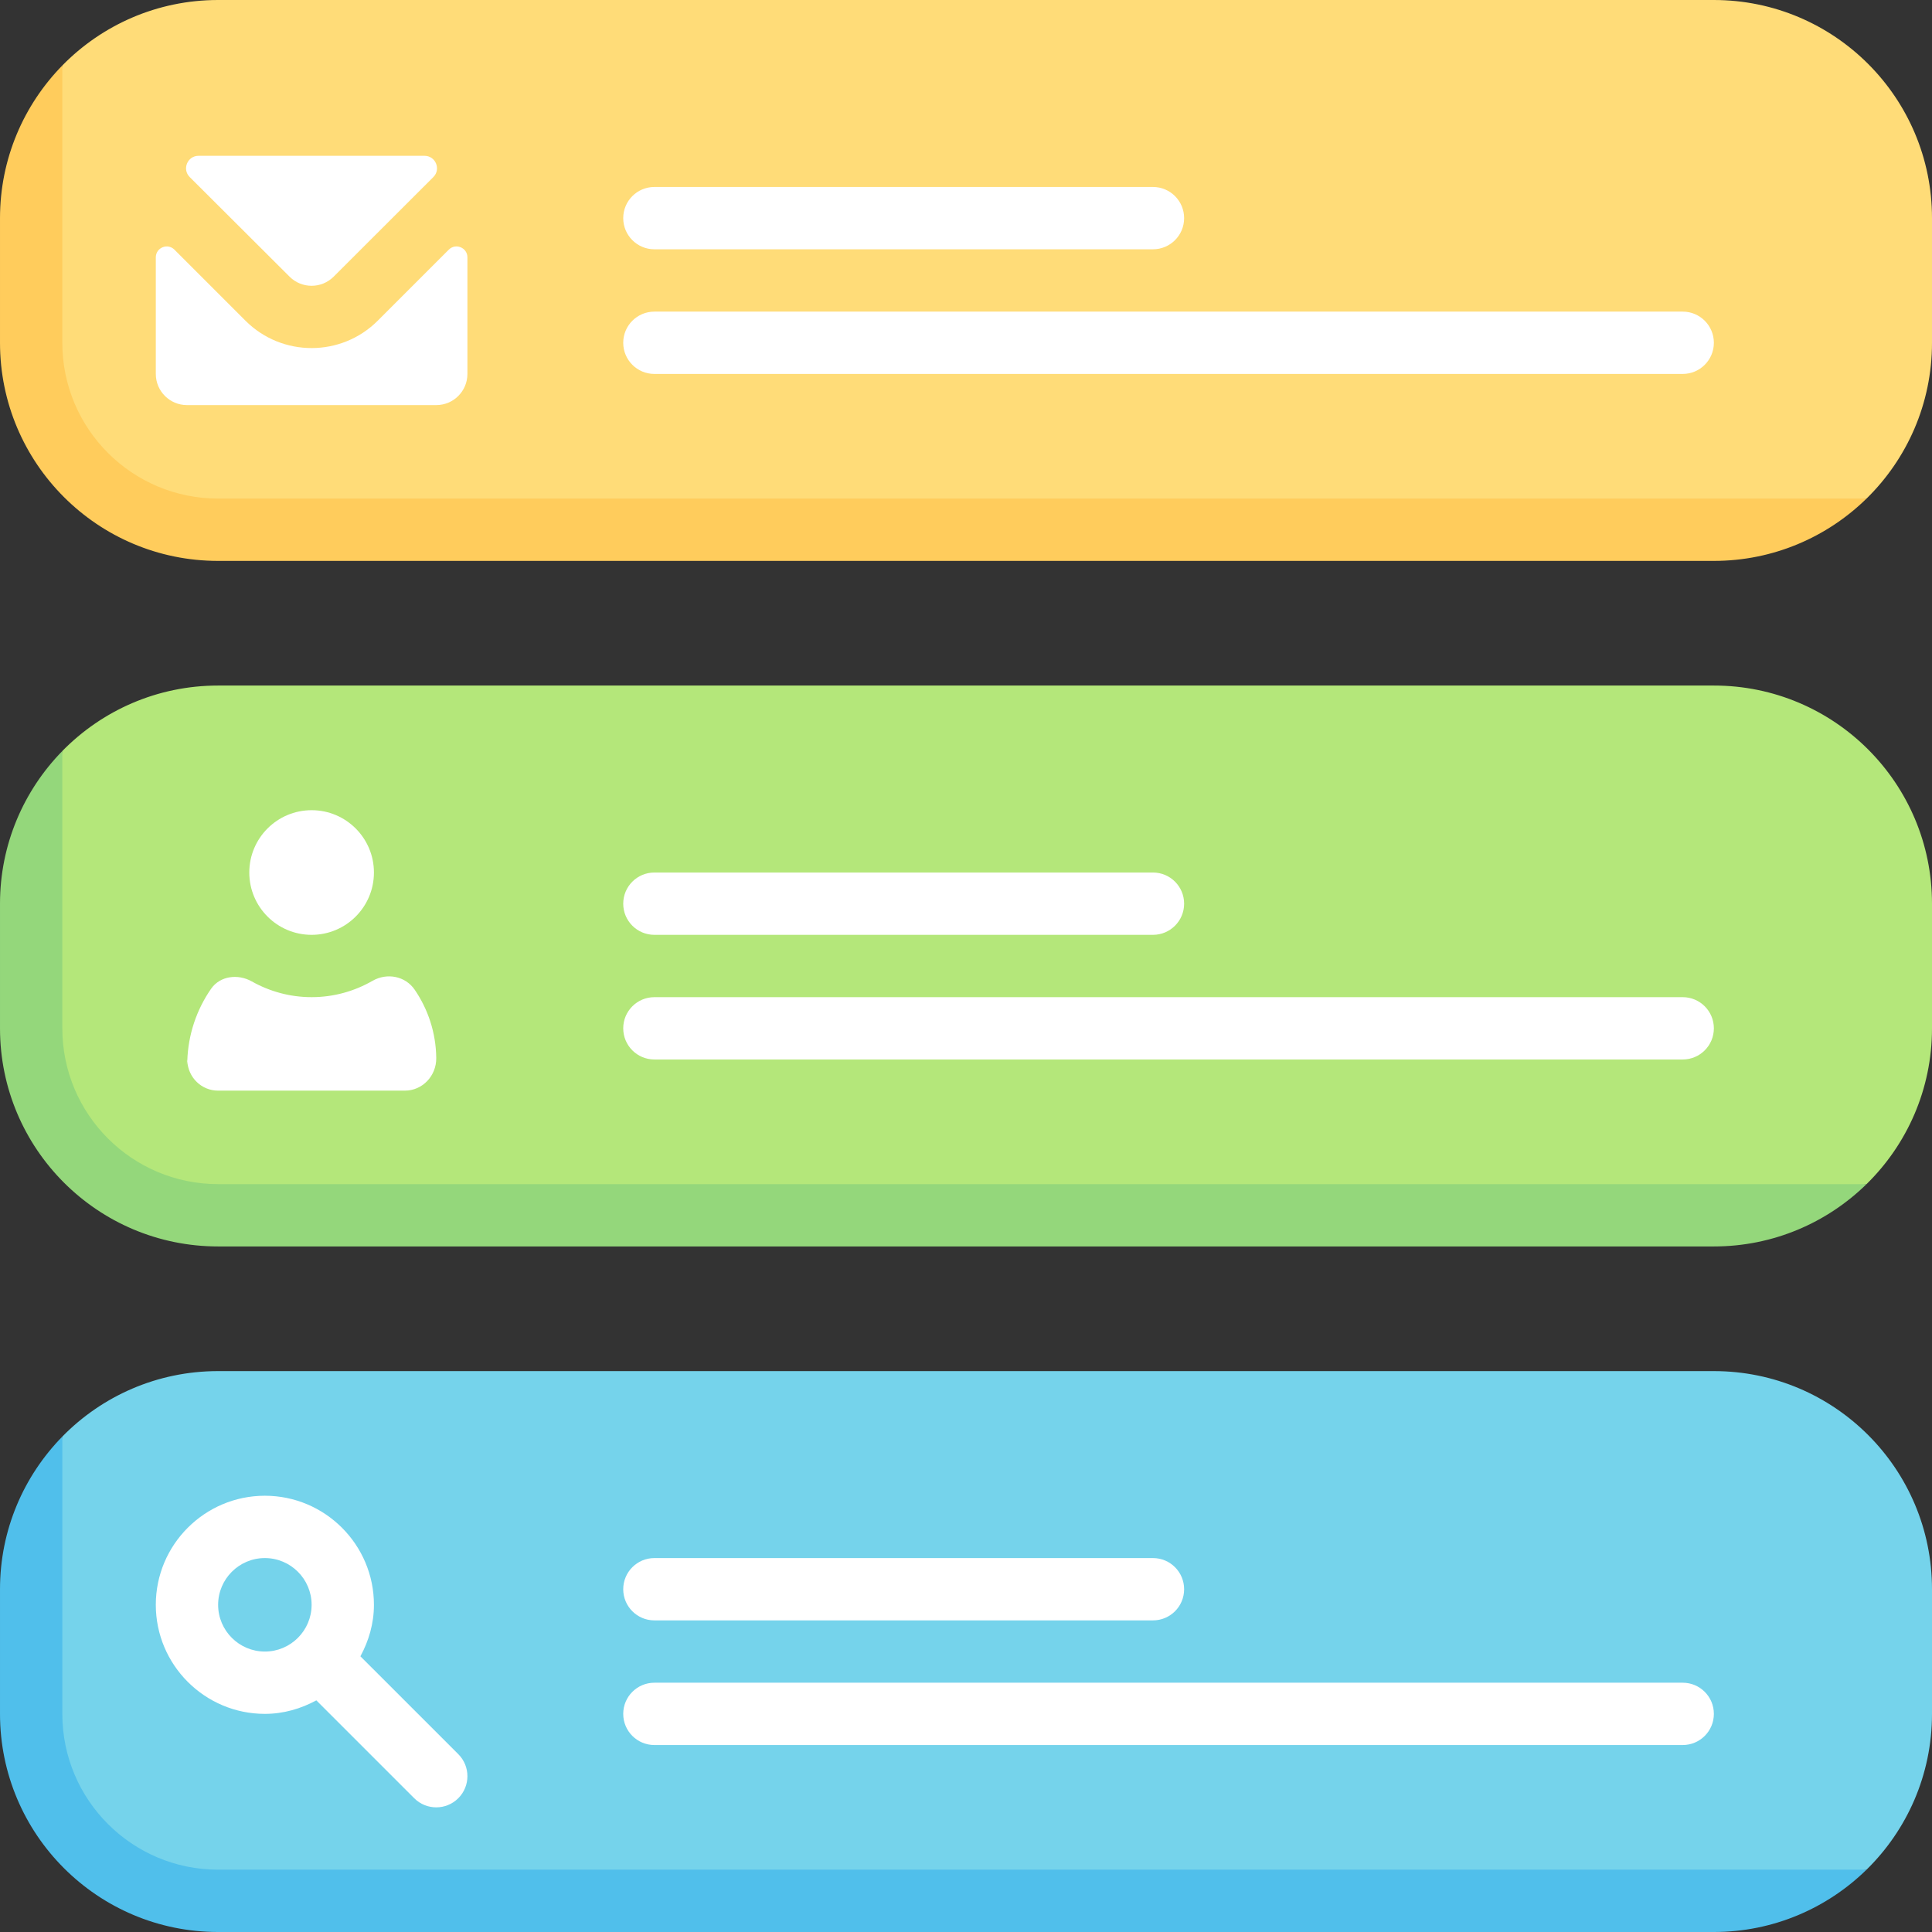 <svg id="Capa_1" enable-background="new 0 0 512 512" height="512" viewBox="0 0 512 512" width="512" xmlns="http://www.w3.org/2000/svg"><rect x="0" y="0" width="512" height="512" fill="#333333" stroke="none"/><g><path d="m454.194 363.355h-396.388c-16.175 0-30.798 6.644-41.29 17.352l-8.176 40.454v24.221c0 31.926 25.881 57.806 57.806 57.806h388.047l40.455-7.704c10.708-10.491 17.352-25.115 17.352-41.29v-33.032c0-31.926-25.881-57.807-57.806-57.807z" fill="#75d3eb"/><path d="m57.806 495.484c-22.804 0-41.29-18.486-41.29-41.29v-73.487c-10.205 10.424-16.516 24.713-16.516 40.454v33.032c0 31.926 25.881 57.807 57.806 57.807h396.387c15.74 0 30.029-6.31 40.454-16.516z" fill="#50bfeb"/><path d="m454.194 181.677h-396.388c-16.175 0-30.798 6.644-41.29 17.352l-8.176 40.455v24.221c0 31.926 25.881 57.806 57.806 57.806h388.047l40.455-7.704c10.708-10.491 17.352-25.115 17.352-41.291v-33.032c0-31.926-25.881-57.807-57.806-57.807z" fill="#b4e77a"/><path d="m57.806 313.806c-22.804 0-41.29-18.486-41.29-41.29v-73.487c-10.205 10.425-16.516 24.714-16.516 40.455v33.032c0 31.925 25.881 57.806 57.806 57.806h396.387c15.74 0 30.029-6.31 40.454-16.516z" fill="#94d77b"/><path d="m454.194 0h-396.388c-16.175 0-30.798 6.644-41.29 17.352l-8.176 40.454v24.221c0 31.926 25.881 57.806 57.806 57.806h388.047l40.455-7.704c10.708-10.491 17.352-25.115 17.352-41.29v-33.033c0-31.925-25.881-57.806-57.806-57.806z" fill="#ffdc78"/><g fill="#fff"><path d="m305.548 66.065h-132.129c-4.565 0-8.258-3.698-8.258-8.258s3.694-8.258 8.258-8.258h132.129c4.565 0 8.258 3.698 8.258 8.258s-3.693 8.258-8.258 8.258z"/><path d="m445.936 99.097h-272.517c-4.565 0-8.258-3.698-8.258-8.258s3.694-8.258 8.258-8.258h272.516c4.565 0 8.258 3.698 8.258 8.258.001 4.56-3.693 8.258-8.257 8.258z"/><path d="m305.548 247.742h-132.129c-4.565 0-8.258-3.698-8.258-8.258s3.694-8.258 8.258-8.258h132.129c4.565 0 8.258 3.698 8.258 8.258s-3.693 8.258-8.258 8.258z"/><path d="m445.936 280.774h-272.517c-4.565 0-8.258-3.698-8.258-8.258s3.694-8.258 8.258-8.258h272.516c4.565 0 8.258 3.698 8.258 8.258.001 4.561-3.693 8.258-8.257 8.258z"/><path d="m305.548 429.419h-132.129c-4.565 0-8.258-3.698-8.258-8.258s3.694-8.258 8.258-8.258h132.129c4.565 0 8.258 3.698 8.258 8.258s-3.693 8.258-8.258 8.258z"/><path d="m445.936 462.452h-272.517c-4.565 0-8.258-3.698-8.258-8.258s3.694-8.258 8.258-8.258h272.516c4.565 0 8.258 3.698 8.258 8.258s-3.693 8.258-8.257 8.258z"/><path d="m82.581 247.742c-9.122 0-16.516-7.395-16.516-16.516 0-9.122 7.395-16.516 16.516-16.516 9.122 0 16.516 7.395 16.516 16.516 0 9.121-7.395 16.516-16.516 16.516z"/><path d="m121.452 464.871-25.939-25.935c2.212-4.084 3.584-8.685 3.584-13.646 0-15.935-12.968-28.903-28.903-28.903s-28.904 12.968-28.904 28.903 12.968 28.903 28.903 28.903c4.959 0 9.558-1.371 13.641-3.581l25.94 25.936c1.613 1.613 3.726 2.419 5.839 2.419s4.226-.806 5.839-2.419c3.225-3.225 3.225-8.455 0-11.677zm-63.646-39.581c0-6.831 5.556-12.387 12.387-12.387s12.387 5.556 12.387 12.387-5.556 12.387-12.387 12.387-12.387-5.556-12.387-12.387z"/></g><path d="m57.806 132.129c-22.804 0-41.29-18.486-41.29-41.29v-73.487c-10.205 10.424-16.516 24.714-16.516 40.454v33.032c0 31.925 25.881 57.806 57.806 57.806h396.387c15.74 0 30.029-6.31 40.454-16.516h-436.841z" fill="#ffcc5c"/><g><g><path d="m50.284 46.932 26.459 26.391c3.227 3.219 8.452 3.217 11.677-.004l26.417-26.388c2.083-2.08.609-5.64-2.334-5.64h-59.887c-2.945-.001-4.417 3.562-2.332 5.641z" fill="#fff"/></g><path d="m82.581 92.242c-6.347 0-12.685-2.415-17.516-7.238l-18.84-18.842c-1.821-1.821-4.934-.531-4.934 2.044v30.891c0 4.561 3.697 8.258 8.258 8.258h66.065c4.561 0 8.258-3.697 8.258-8.258v-30.893c0-2.575-3.113-3.865-4.934-2.044l-18.841 18.84c-4.831 4.827-11.178 7.242-17.516 7.242z" fill="#fff"/></g><path d="m49.548 282.194c0-.332.08-.649.089-.98-.009-.154-.089-.284-.089-.44z" fill="#fff"/><path d="m109.915 262.309c-2.498-3.664-7.353-4.58-11.199-2.374-4.762 2.731-10.247 4.323-16.136 4.323-5.777 0-11.161-1.536-15.858-4.174-3.653-2.052-8.393-1.485-10.784 1.957-3.819 5.497-6.104 12.144-6.302 19.173.241 4.345 3.764 7.819 8.169 7.819h49.463c4.725 0 8.399-3.94 8.341-8.665-.08-6.702-2.176-12.9-5.694-18.059z" fill="#fff"/></g></svg>